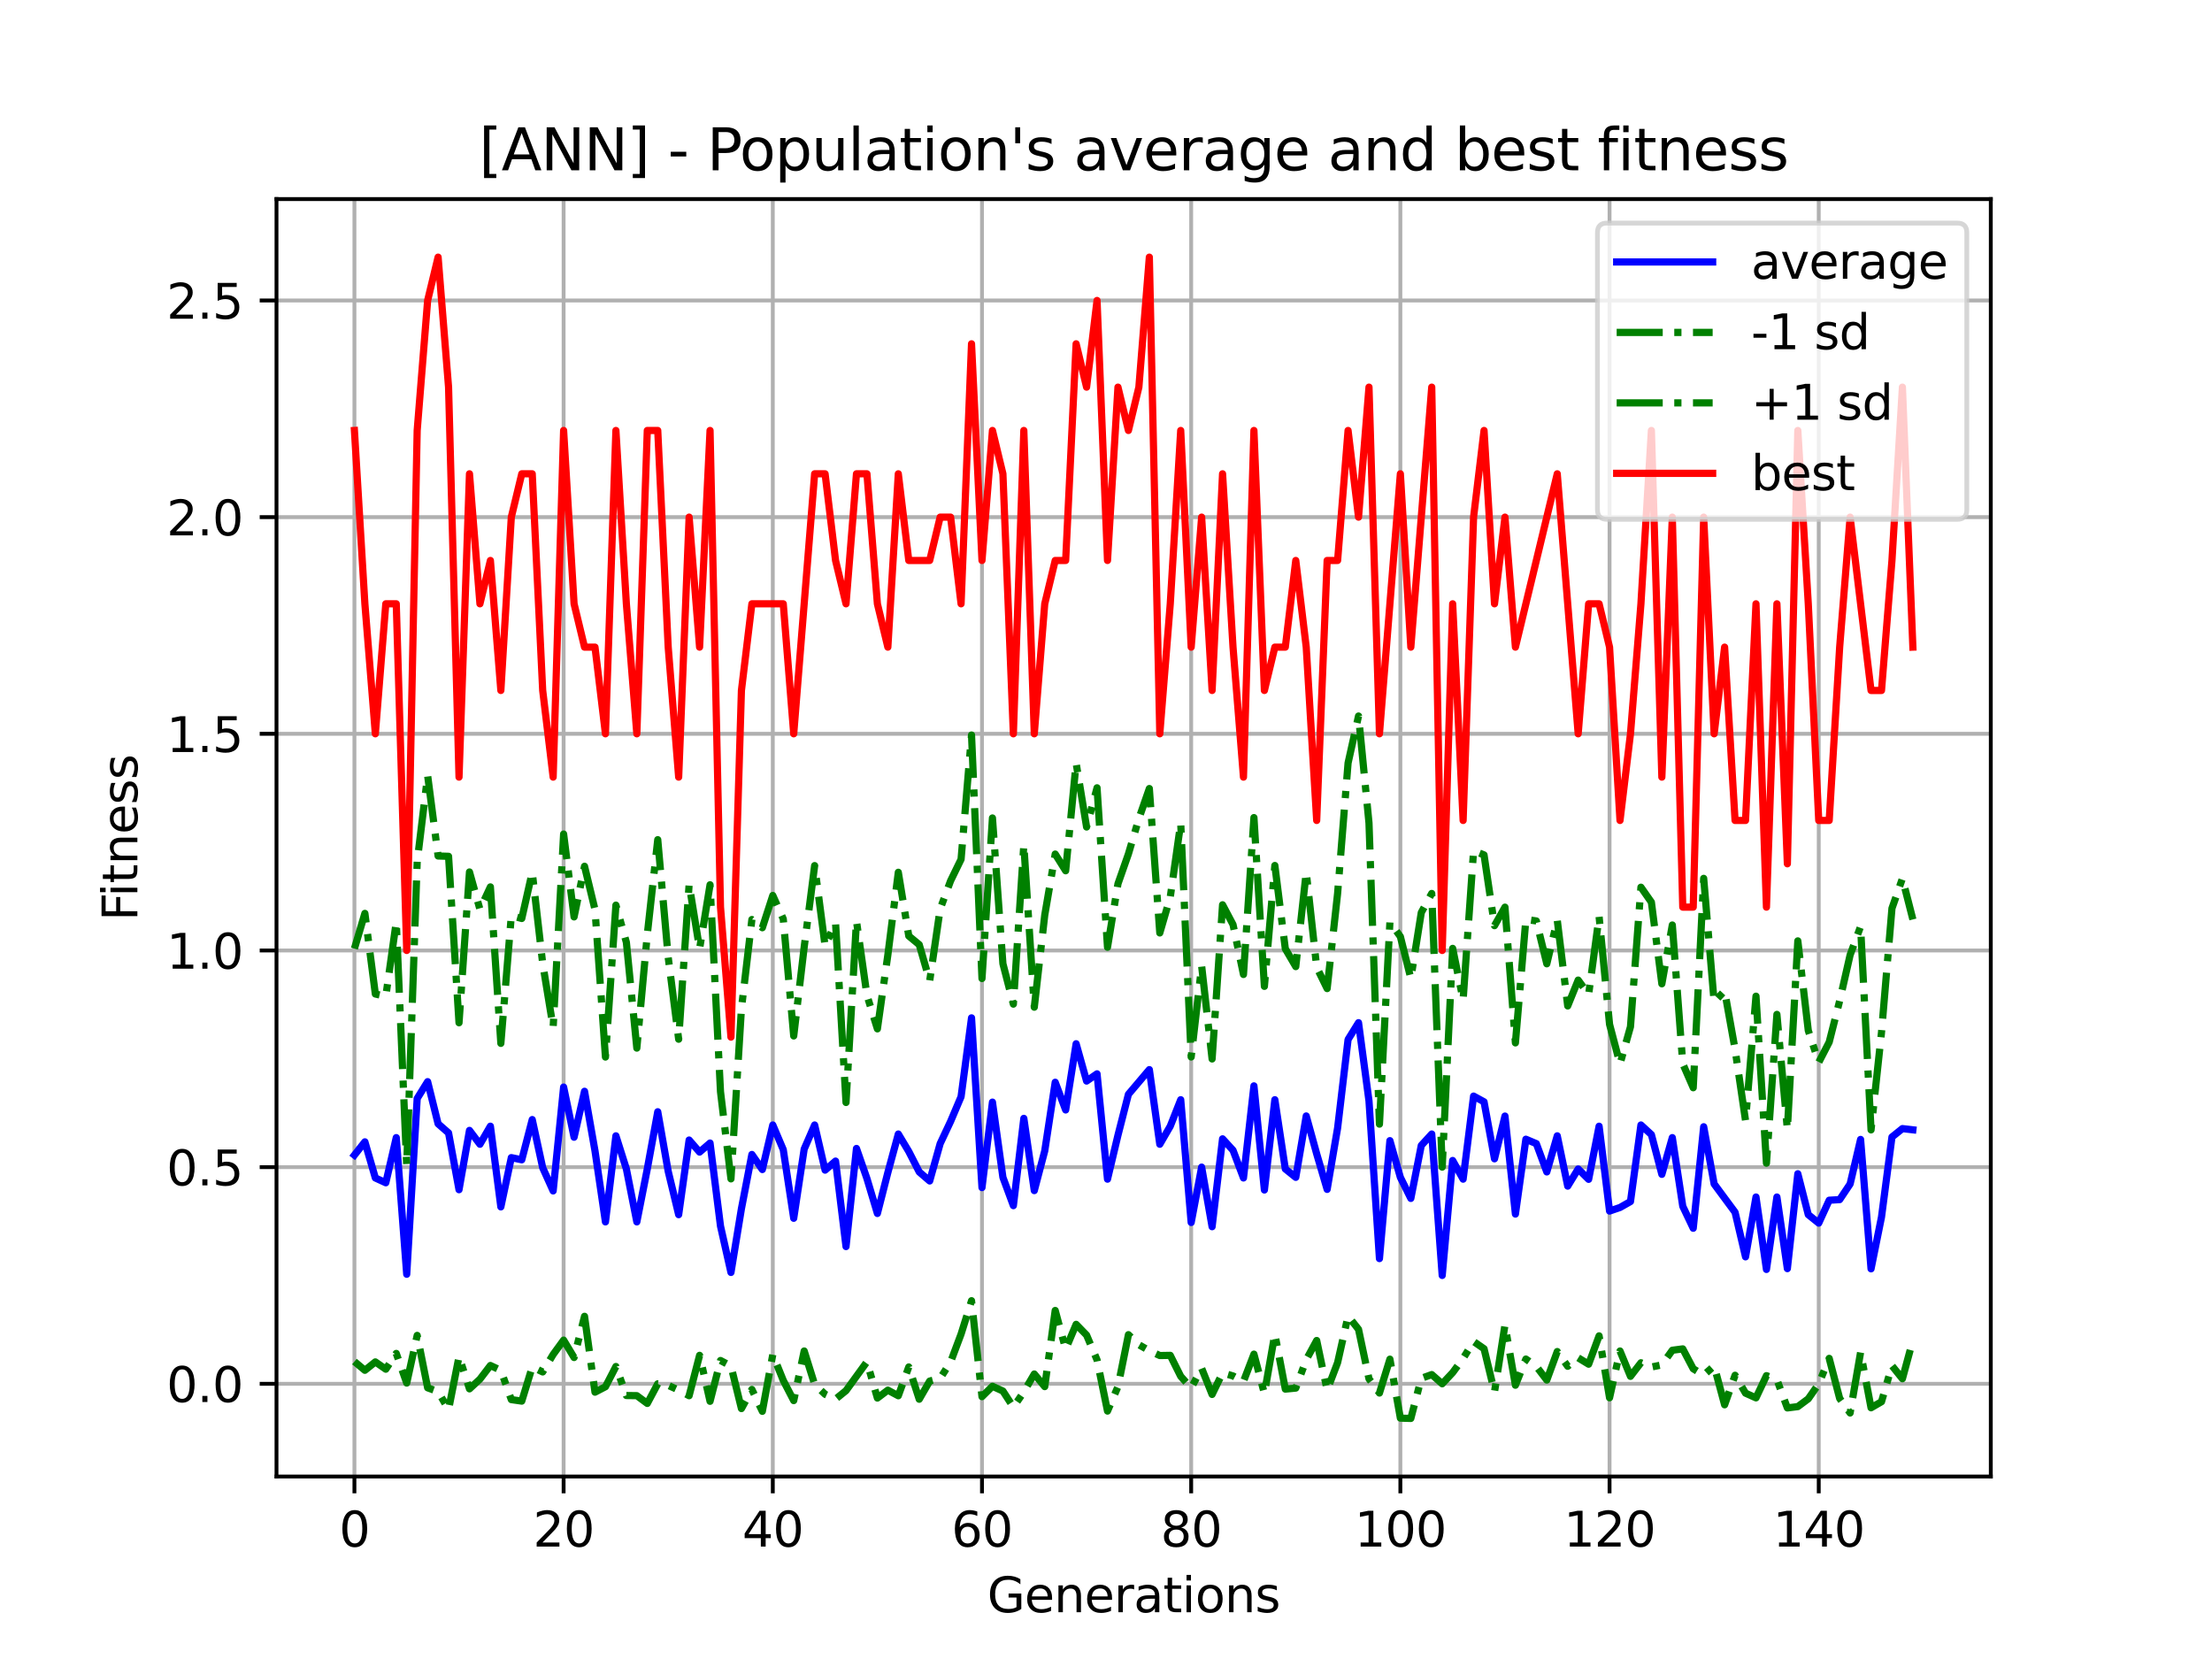 <?xml version="1.0" encoding="utf-8" standalone="no"?>
<!DOCTYPE svg PUBLIC "-//W3C//DTD SVG 1.1//EN"
  "http://www.w3.org/Graphics/SVG/1.1/DTD/svg11.dtd">
<svg height="345.6pt" version="1.1" viewBox="0 0 460.8 345.6" width="460.8pt" xmlns="http://www.w3.org/2000/svg" xmlns:xlink="http://www.w3.org/1999/xlink">
 <defs>
  <style type="text/css">*{stroke-linecap:butt;stroke-linejoin:round;}</style>
 </defs>
 <g id="figure_1">
  <g id="patch_1">
   <path d="M 0 345.6 
L 460.8 345.6 
L 460.8 0 
L 0 0 
z
" style="fill:#ffffff;"/>
  </g>
  <g id="axes_1">
   <g id="patch_2">
    <path d="M 57.6 307.584 
L 414.72 307.584 
L 414.72 41.472 
L 57.6 41.472 
z
" style="fill:#ffffff;"/>
   </g>
   <g id="matplotlib.axis_1">
    <g id="xtick_1">
     <g id="line2d_1">
      <path clip-path="url(#p2a14d50d9e)" d="M 73.833 307.584 
L 73.833 41.472 
" style="fill:none;stroke:#b0b0b0;stroke-linecap:square;stroke-width:0.8;"/>
     </g>
     <g id="line2d_2">
      <defs>
       <path d="M 0 0 
L 0 3.5 
" id="m278413bd4e" style="stroke:#000000;stroke-width:0.8;"/>
      </defs>
      <g>
       <use style="stroke:#000000;stroke-width:0.8;" x="73.833" xlink:href="#m278413bd4e" y="307.584"/>
      </g>
     </g>
     <g id="text_1">
      <!-- 0 -->
      <g transform="translate(70.651 322.182)scale(0.1 -0.1)">
       <defs>
        <path d="M 2034 4250 
Q 1547 4250 1301 3770 
Q 1056 3291 1056 2328 
Q 1056 1369 1301 889 
Q 1547 409 2034 409 
Q 2525 409 2770 889 
Q 3016 1369 3016 2328 
Q 3016 3291 2770 3770 
Q 2525 4250 2034 4250 
z
M 2034 4750 
Q 2819 4750 3233 4129 
Q 3647 3509 3647 2328 
Q 3647 1150 3233 529 
Q 2819 -91 2034 -91 
Q 1250 -91 836 529 
Q 422 1150 422 2328 
Q 422 3509 836 4129 
Q 1250 4750 2034 4750 
z
" id="DejaVuSans-30" transform="scale(0.016)"/>
       </defs>
       <use xlink:href="#DejaVuSans-30"/>
      </g>
     </g>
    </g>
    <g id="xtick_2">
     <g id="line2d_3">
      <path clip-path="url(#p2a14d50d9e)" d="M 117.411 307.584 
L 117.411 41.472 
" style="fill:none;stroke:#b0b0b0;stroke-linecap:square;stroke-width:0.8;"/>
     </g>
     <g id="line2d_4">
      <g>
       <use style="stroke:#000000;stroke-width:0.8;" x="117.411" xlink:href="#m278413bd4e" y="307.584"/>
      </g>
     </g>
     <g id="text_2">
      <!-- 20 -->
      <g transform="translate(111.048 322.182)scale(0.1 -0.1)">
       <defs>
        <path d="M 1228 531 
L 3431 531 
L 3431 0 
L 469 0 
L 469 531 
Q 828 903 1448 1529 
Q 2069 2156 2228 2338 
Q 2531 2678 2651 2914 
Q 2772 3150 2772 3378 
Q 2772 3750 2511 3984 
Q 2250 4219 1831 4219 
Q 1534 4219 1204 4116 
Q 875 4013 500 3803 
L 500 4441 
Q 881 4594 1212 4672 
Q 1544 4750 1819 4750 
Q 2544 4750 2975 4387 
Q 3406 4025 3406 3419 
Q 3406 3131 3298 2873 
Q 3191 2616 2906 2266 
Q 2828 2175 2409 1742 
Q 1991 1309 1228 531 
z
" id="DejaVuSans-32" transform="scale(0.016)"/>
       </defs>
       <use xlink:href="#DejaVuSans-32"/>
       <use x="63.623" xlink:href="#DejaVuSans-30"/>
      </g>
     </g>
    </g>
    <g id="xtick_3">
     <g id="line2d_5">
      <path clip-path="url(#p2a14d50d9e)" d="M 160.988 307.584 
L 160.988 41.472 
" style="fill:none;stroke:#b0b0b0;stroke-linecap:square;stroke-width:0.8;"/>
     </g>
     <g id="line2d_6">
      <g>
       <use style="stroke:#000000;stroke-width:0.8;" x="160.988" xlink:href="#m278413bd4e" y="307.584"/>
      </g>
     </g>
     <g id="text_3">
      <!-- 40 -->
      <g transform="translate(154.626 322.182)scale(0.1 -0.1)">
       <defs>
        <path d="M 2419 4116 
L 825 1625 
L 2419 1625 
L 2419 4116 
z
M 2253 4666 
L 3047 4666 
L 3047 1625 
L 3713 1625 
L 3713 1100 
L 3047 1100 
L 3047 0 
L 2419 0 
L 2419 1100 
L 313 1100 
L 313 1709 
L 2253 4666 
z
" id="DejaVuSans-34" transform="scale(0.016)"/>
       </defs>
       <use xlink:href="#DejaVuSans-34"/>
       <use x="63.623" xlink:href="#DejaVuSans-30"/>
      </g>
     </g>
    </g>
    <g id="xtick_4">
     <g id="line2d_7">
      <path clip-path="url(#p2a14d50d9e)" d="M 204.566 307.584 
L 204.566 41.472 
" style="fill:none;stroke:#b0b0b0;stroke-linecap:square;stroke-width:0.8;"/>
     </g>
     <g id="line2d_8">
      <g>
       <use style="stroke:#000000;stroke-width:0.8;" x="204.566" xlink:href="#m278413bd4e" y="307.584"/>
      </g>
     </g>
     <g id="text_4">
      <!-- 60 -->
      <g transform="translate(198.204 322.182)scale(0.1 -0.1)">
       <defs>
        <path d="M 2113 2584 
Q 1688 2584 1439 2293 
Q 1191 2003 1191 1497 
Q 1191 994 1439 701 
Q 1688 409 2113 409 
Q 2538 409 2786 701 
Q 3034 994 3034 1497 
Q 3034 2003 2786 2293 
Q 2538 2584 2113 2584 
z
M 3366 4563 
L 3366 3988 
Q 3128 4100 2886 4159 
Q 2644 4219 2406 4219 
Q 1781 4219 1451 3797 
Q 1122 3375 1075 2522 
Q 1259 2794 1537 2939 
Q 1816 3084 2150 3084 
Q 2853 3084 3261 2657 
Q 3669 2231 3669 1497 
Q 3669 778 3244 343 
Q 2819 -91 2113 -91 
Q 1303 -91 875 529 
Q 447 1150 447 2328 
Q 447 3434 972 4092 
Q 1497 4750 2381 4750 
Q 2619 4750 2861 4703 
Q 3103 4656 3366 4563 
z
" id="DejaVuSans-36" transform="scale(0.016)"/>
       </defs>
       <use xlink:href="#DejaVuSans-36"/>
       <use x="63.623" xlink:href="#DejaVuSans-30"/>
      </g>
     </g>
    </g>
    <g id="xtick_5">
     <g id="line2d_9">
      <path clip-path="url(#p2a14d50d9e)" d="M 248.144 307.584 
L 248.144 41.472 
" style="fill:none;stroke:#b0b0b0;stroke-linecap:square;stroke-width:0.8;"/>
     </g>
     <g id="line2d_10">
      <g>
       <use style="stroke:#000000;stroke-width:0.8;" x="248.144" xlink:href="#m278413bd4e" y="307.584"/>
      </g>
     </g>
     <g id="text_5">
      <!-- 80 -->
      <g transform="translate(241.781 322.182)scale(0.1 -0.1)">
       <defs>
        <path d="M 2034 2216 
Q 1584 2216 1326 1975 
Q 1069 1734 1069 1313 
Q 1069 891 1326 650 
Q 1584 409 2034 409 
Q 2484 409 2743 651 
Q 3003 894 3003 1313 
Q 3003 1734 2745 1975 
Q 2488 2216 2034 2216 
z
M 1403 2484 
Q 997 2584 770 2862 
Q 544 3141 544 3541 
Q 544 4100 942 4425 
Q 1341 4750 2034 4750 
Q 2731 4750 3128 4425 
Q 3525 4100 3525 3541 
Q 3525 3141 3298 2862 
Q 3072 2584 2669 2484 
Q 3125 2378 3379 2068 
Q 3634 1759 3634 1313 
Q 3634 634 3220 271 
Q 2806 -91 2034 -91 
Q 1263 -91 848 271 
Q 434 634 434 1313 
Q 434 1759 690 2068 
Q 947 2378 1403 2484 
z
M 1172 3481 
Q 1172 3119 1398 2916 
Q 1625 2713 2034 2713 
Q 2441 2713 2670 2916 
Q 2900 3119 2900 3481 
Q 2900 3844 2670 4047 
Q 2441 4250 2034 4250 
Q 1625 4250 1398 4047 
Q 1172 3844 1172 3481 
z
" id="DejaVuSans-38" transform="scale(0.016)"/>
       </defs>
       <use xlink:href="#DejaVuSans-38"/>
       <use x="63.623" xlink:href="#DejaVuSans-30"/>
      </g>
     </g>
    </g>
    <g id="xtick_6">
     <g id="line2d_11">
      <path clip-path="url(#p2a14d50d9e)" d="M 291.722 307.584 
L 291.722 41.472 
" style="fill:none;stroke:#b0b0b0;stroke-linecap:square;stroke-width:0.8;"/>
     </g>
     <g id="line2d_12">
      <g>
       <use style="stroke:#000000;stroke-width:0.8;" x="291.722" xlink:href="#m278413bd4e" y="307.584"/>
      </g>
     </g>
     <g id="text_6">
      <!-- 100 -->
      <g transform="translate(282.178 322.182)scale(0.1 -0.1)">
       <defs>
        <path d="M 794 531 
L 1825 531 
L 1825 4091 
L 703 3866 
L 703 4441 
L 1819 4666 
L 2450 4666 
L 2450 531 
L 3481 531 
L 3481 0 
L 794 0 
L 794 531 
z
" id="DejaVuSans-31" transform="scale(0.016)"/>
       </defs>
       <use xlink:href="#DejaVuSans-31"/>
       <use x="63.623" xlink:href="#DejaVuSans-30"/>
       <use x="127.246" xlink:href="#DejaVuSans-30"/>
      </g>
     </g>
    </g>
    <g id="xtick_7">
     <g id="line2d_13">
      <path clip-path="url(#p2a14d50d9e)" d="M 335.299 307.584 
L 335.299 41.472 
" style="fill:none;stroke:#b0b0b0;stroke-linecap:square;stroke-width:0.8;"/>
     </g>
     <g id="line2d_14">
      <g>
       <use style="stroke:#000000;stroke-width:0.8;" x="335.299" xlink:href="#m278413bd4e" y="307.584"/>
      </g>
     </g>
     <g id="text_7">
      <!-- 120 -->
      <g transform="translate(325.756 322.182)scale(0.1 -0.1)">
       <use xlink:href="#DejaVuSans-31"/>
       <use x="63.623" xlink:href="#DejaVuSans-32"/>
       <use x="127.246" xlink:href="#DejaVuSans-30"/>
      </g>
     </g>
    </g>
    <g id="xtick_8">
     <g id="line2d_15">
      <path clip-path="url(#p2a14d50d9e)" d="M 378.877 307.584 
L 378.877 41.472 
" style="fill:none;stroke:#b0b0b0;stroke-linecap:square;stroke-width:0.8;"/>
     </g>
     <g id="line2d_16">
      <g>
       <use style="stroke:#000000;stroke-width:0.8;" x="378.877" xlink:href="#m278413bd4e" y="307.584"/>
      </g>
     </g>
     <g id="text_8">
      <!-- 140 -->
      <g transform="translate(369.334 322.182)scale(0.1 -0.1)">
       <use xlink:href="#DejaVuSans-31"/>
       <use x="63.623" xlink:href="#DejaVuSans-34"/>
       <use x="127.246" xlink:href="#DejaVuSans-30"/>
      </g>
     </g>
    </g>
    <g id="text_9">
     <!-- Generations -->
     <g transform="translate(205.662 335.861)scale(0.1 -0.1)">
      <defs>
       <path d="M 3809 666 
L 3809 1919 
L 2778 1919 
L 2778 2438 
L 4434 2438 
L 4434 434 
Q 4069 175 3628 42 
Q 3188 -91 2688 -91 
Q 1594 -91 976 548 
Q 359 1188 359 2328 
Q 359 3472 976 4111 
Q 1594 4750 2688 4750 
Q 3144 4750 3555 4637 
Q 3966 4525 4313 4306 
L 4313 3634 
Q 3963 3931 3569 4081 
Q 3175 4231 2741 4231 
Q 1884 4231 1454 3753 
Q 1025 3275 1025 2328 
Q 1025 1384 1454 906 
Q 1884 428 2741 428 
Q 3075 428 3337 486 
Q 3600 544 3809 666 
z
" id="DejaVuSans-47" transform="scale(0.016)"/>
       <path d="M 3597 1894 
L 3597 1613 
L 953 1613 
Q 991 1019 1311 708 
Q 1631 397 2203 397 
Q 2534 397 2845 478 
Q 3156 559 3463 722 
L 3463 178 
Q 3153 47 2828 -22 
Q 2503 -91 2169 -91 
Q 1331 -91 842 396 
Q 353 884 353 1716 
Q 353 2575 817 3079 
Q 1281 3584 2069 3584 
Q 2775 3584 3186 3129 
Q 3597 2675 3597 1894 
z
M 3022 2063 
Q 3016 2534 2758 2815 
Q 2500 3097 2075 3097 
Q 1594 3097 1305 2825 
Q 1016 2553 972 2059 
L 3022 2063 
z
" id="DejaVuSans-65" transform="scale(0.016)"/>
       <path d="M 3513 2113 
L 3513 0 
L 2938 0 
L 2938 2094 
Q 2938 2591 2744 2837 
Q 2550 3084 2163 3084 
Q 1697 3084 1428 2787 
Q 1159 2491 1159 1978 
L 1159 0 
L 581 0 
L 581 3500 
L 1159 3500 
L 1159 2956 
Q 1366 3272 1645 3428 
Q 1925 3584 2291 3584 
Q 2894 3584 3203 3211 
Q 3513 2838 3513 2113 
z
" id="DejaVuSans-6e" transform="scale(0.016)"/>
       <path d="M 2631 2963 
Q 2534 3019 2420 3045 
Q 2306 3072 2169 3072 
Q 1681 3072 1420 2755 
Q 1159 2438 1159 1844 
L 1159 0 
L 581 0 
L 581 3500 
L 1159 3500 
L 1159 2956 
Q 1341 3275 1631 3429 
Q 1922 3584 2338 3584 
Q 2397 3584 2469 3576 
Q 2541 3569 2628 3553 
L 2631 2963 
z
" id="DejaVuSans-72" transform="scale(0.016)"/>
       <path d="M 2194 1759 
Q 1497 1759 1228 1600 
Q 959 1441 959 1056 
Q 959 750 1161 570 
Q 1363 391 1709 391 
Q 2188 391 2477 730 
Q 2766 1069 2766 1631 
L 2766 1759 
L 2194 1759 
z
M 3341 1997 
L 3341 0 
L 2766 0 
L 2766 531 
Q 2569 213 2275 61 
Q 1981 -91 1556 -91 
Q 1019 -91 701 211 
Q 384 513 384 1019 
Q 384 1609 779 1909 
Q 1175 2209 1959 2209 
L 2766 2209 
L 2766 2266 
Q 2766 2663 2505 2880 
Q 2244 3097 1772 3097 
Q 1472 3097 1187 3025 
Q 903 2953 641 2809 
L 641 3341 
Q 956 3463 1253 3523 
Q 1550 3584 1831 3584 
Q 2591 3584 2966 3190 
Q 3341 2797 3341 1997 
z
" id="DejaVuSans-61" transform="scale(0.016)"/>
       <path d="M 1172 4494 
L 1172 3500 
L 2356 3500 
L 2356 3053 
L 1172 3053 
L 1172 1153 
Q 1172 725 1289 603 
Q 1406 481 1766 481 
L 2356 481 
L 2356 0 
L 1766 0 
Q 1100 0 847 248 
Q 594 497 594 1153 
L 594 3053 
L 172 3053 
L 172 3500 
L 594 3500 
L 594 4494 
L 1172 4494 
z
" id="DejaVuSans-74" transform="scale(0.016)"/>
       <path d="M 603 3500 
L 1178 3500 
L 1178 0 
L 603 0 
L 603 3500 
z
M 603 4863 
L 1178 4863 
L 1178 4134 
L 603 4134 
L 603 4863 
z
" id="DejaVuSans-69" transform="scale(0.016)"/>
       <path d="M 1959 3097 
Q 1497 3097 1228 2736 
Q 959 2375 959 1747 
Q 959 1119 1226 758 
Q 1494 397 1959 397 
Q 2419 397 2687 759 
Q 2956 1122 2956 1747 
Q 2956 2369 2687 2733 
Q 2419 3097 1959 3097 
z
M 1959 3584 
Q 2709 3584 3137 3096 
Q 3566 2609 3566 1747 
Q 3566 888 3137 398 
Q 2709 -91 1959 -91 
Q 1206 -91 779 398 
Q 353 888 353 1747 
Q 353 2609 779 3096 
Q 1206 3584 1959 3584 
z
" id="DejaVuSans-6f" transform="scale(0.016)"/>
       <path d="M 2834 3397 
L 2834 2853 
Q 2591 2978 2328 3040 
Q 2066 3103 1784 3103 
Q 1356 3103 1142 2972 
Q 928 2841 928 2578 
Q 928 2378 1081 2264 
Q 1234 2150 1697 2047 
L 1894 2003 
Q 2506 1872 2764 1633 
Q 3022 1394 3022 966 
Q 3022 478 2636 193 
Q 2250 -91 1575 -91 
Q 1294 -91 989 -36 
Q 684 19 347 128 
L 347 722 
Q 666 556 975 473 
Q 1284 391 1588 391 
Q 1994 391 2212 530 
Q 2431 669 2431 922 
Q 2431 1156 2273 1281 
Q 2116 1406 1581 1522 
L 1381 1569 
Q 847 1681 609 1914 
Q 372 2147 372 2553 
Q 372 3047 722 3315 
Q 1072 3584 1716 3584 
Q 2034 3584 2315 3537 
Q 2597 3491 2834 3397 
z
" id="DejaVuSans-73" transform="scale(0.016)"/>
      </defs>
      <use xlink:href="#DejaVuSans-47"/>
      <use x="77.49" xlink:href="#DejaVuSans-65"/>
      <use x="139.014" xlink:href="#DejaVuSans-6e"/>
      <use x="202.393" xlink:href="#DejaVuSans-65"/>
      <use x="263.916" xlink:href="#DejaVuSans-72"/>
      <use x="305.029" xlink:href="#DejaVuSans-61"/>
      <use x="366.309" xlink:href="#DejaVuSans-74"/>
      <use x="405.518" xlink:href="#DejaVuSans-69"/>
      <use x="433.301" xlink:href="#DejaVuSans-6f"/>
      <use x="494.482" xlink:href="#DejaVuSans-6e"/>
      <use x="557.861" xlink:href="#DejaVuSans-73"/>
     </g>
    </g>
   </g>
   <g id="matplotlib.axis_2">
    <g id="ytick_1">
     <g id="line2d_17">
      <path clip-path="url(#p2a14d50d9e)" d="M 57.6 288.266 
L 414.72 288.266 
" style="fill:none;stroke:#b0b0b0;stroke-linecap:square;stroke-width:0.8;"/>
     </g>
     <g id="line2d_18">
      <defs>
       <path d="M 0 0 
L -3.5 0 
" id="m365b1f8983" style="stroke:#000000;stroke-width:0.8;"/>
      </defs>
      <g>
       <use style="stroke:#000000;stroke-width:0.8;" x="57.6" xlink:href="#m365b1f8983" y="288.266"/>
      </g>
     </g>
     <g id="text_10">
      <!-- 0.0 -->
      <g transform="translate(34.697 292.066)scale(0.1 -0.1)">
       <defs>
        <path d="M 684 794 
L 1344 794 
L 1344 0 
L 684 0 
L 684 794 
z
" id="DejaVuSans-2e" transform="scale(0.016)"/>
       </defs>
       <use xlink:href="#DejaVuSans-30"/>
       <use x="63.623" xlink:href="#DejaVuSans-2e"/>
       <use x="95.41" xlink:href="#DejaVuSans-30"/>
      </g>
     </g>
    </g>
    <g id="ytick_2">
     <g id="line2d_19">
      <path clip-path="url(#p2a14d50d9e)" d="M 57.6 243.132 
L 414.72 243.132 
" style="fill:none;stroke:#b0b0b0;stroke-linecap:square;stroke-width:0.8;"/>
     </g>
     <g id="line2d_20">
      <g>
       <use style="stroke:#000000;stroke-width:0.8;" x="57.6" xlink:href="#m365b1f8983" y="243.132"/>
      </g>
     </g>
     <g id="text_11">
      <!-- 0.5 -->
      <g transform="translate(34.697 246.931)scale(0.1 -0.1)">
       <defs>
        <path d="M 691 4666 
L 3169 4666 
L 3169 4134 
L 1269 4134 
L 1269 2991 
Q 1406 3038 1543 3061 
Q 1681 3084 1819 3084 
Q 2600 3084 3056 2656 
Q 3513 2228 3513 1497 
Q 3513 744 3044 326 
Q 2575 -91 1722 -91 
Q 1428 -91 1123 -41 
Q 819 9 494 109 
L 494 744 
Q 775 591 1075 516 
Q 1375 441 1709 441 
Q 2250 441 2565 725 
Q 2881 1009 2881 1497 
Q 2881 1984 2565 2268 
Q 2250 2553 1709 2553 
Q 1456 2553 1204 2497 
Q 953 2441 691 2322 
L 691 4666 
z
" id="DejaVuSans-35" transform="scale(0.016)"/>
       </defs>
       <use xlink:href="#DejaVuSans-30"/>
       <use x="63.623" xlink:href="#DejaVuSans-2e"/>
       <use x="95.41" xlink:href="#DejaVuSans-35"/>
      </g>
     </g>
    </g>
    <g id="ytick_3">
     <g id="line2d_21">
      <path clip-path="url(#p2a14d50d9e)" d="M 57.6 197.998 
L 414.72 197.998 
" style="fill:none;stroke:#b0b0b0;stroke-linecap:square;stroke-width:0.8;"/>
     </g>
     <g id="line2d_22">
      <g>
       <use style="stroke:#000000;stroke-width:0.8;" x="57.6" xlink:href="#m365b1f8983" y="197.998"/>
      </g>
     </g>
     <g id="text_12">
      <!-- 1.0 -->
      <g transform="translate(34.697 201.797)scale(0.1 -0.1)">
       <use xlink:href="#DejaVuSans-31"/>
       <use x="63.623" xlink:href="#DejaVuSans-2e"/>
       <use x="95.41" xlink:href="#DejaVuSans-30"/>
      </g>
     </g>
    </g>
    <g id="ytick_4">
     <g id="line2d_23">
      <path clip-path="url(#p2a14d50d9e)" d="M 57.6 152.863 
L 414.72 152.863 
" style="fill:none;stroke:#b0b0b0;stroke-linecap:square;stroke-width:0.8;"/>
     </g>
     <g id="line2d_24">
      <g>
       <use style="stroke:#000000;stroke-width:0.8;" x="57.6" xlink:href="#m365b1f8983" y="152.863"/>
      </g>
     </g>
     <g id="text_13">
      <!-- 1.5 -->
      <g transform="translate(34.697 156.663)scale(0.1 -0.1)">
       <use xlink:href="#DejaVuSans-31"/>
       <use x="63.623" xlink:href="#DejaVuSans-2e"/>
       <use x="95.41" xlink:href="#DejaVuSans-35"/>
      </g>
     </g>
    </g>
    <g id="ytick_5">
     <g id="line2d_25">
      <path clip-path="url(#p2a14d50d9e)" d="M 57.6 107.729 
L 414.72 107.729 
" style="fill:none;stroke:#b0b0b0;stroke-linecap:square;stroke-width:0.8;"/>
     </g>
     <g id="line2d_26">
      <g>
       <use style="stroke:#000000;stroke-width:0.8;" x="57.6" xlink:href="#m365b1f8983" y="107.729"/>
      </g>
     </g>
     <g id="text_14">
      <!-- 2.0 -->
      <g transform="translate(34.697 111.528)scale(0.1 -0.1)">
       <use xlink:href="#DejaVuSans-32"/>
       <use x="63.623" xlink:href="#DejaVuSans-2e"/>
       <use x="95.41" xlink:href="#DejaVuSans-30"/>
      </g>
     </g>
    </g>
    <g id="ytick_6">
     <g id="line2d_27">
      <path clip-path="url(#p2a14d50d9e)" d="M 57.6 62.595 
L 414.72 62.595 
" style="fill:none;stroke:#b0b0b0;stroke-linecap:square;stroke-width:0.8;"/>
     </g>
     <g id="line2d_28">
      <g>
       <use style="stroke:#000000;stroke-width:0.8;" x="57.6" xlink:href="#m365b1f8983" y="62.595"/>
      </g>
     </g>
     <g id="text_15">
      <!-- 2.5 -->
      <g transform="translate(34.697 66.394)scale(0.1 -0.1)">
       <use xlink:href="#DejaVuSans-32"/>
       <use x="63.623" xlink:href="#DejaVuSans-2e"/>
       <use x="95.41" xlink:href="#DejaVuSans-35"/>
      </g>
     </g>
    </g>
    <g id="text_16">
     <!-- Fitness -->
     <g transform="translate(28.617 191.845)rotate(-90)scale(0.1 -0.1)">
      <defs>
       <path d="M 628 4666 
L 3309 4666 
L 3309 4134 
L 1259 4134 
L 1259 2759 
L 3109 2759 
L 3109 2228 
L 1259 2228 
L 1259 0 
L 628 0 
L 628 4666 
z
" id="DejaVuSans-46" transform="scale(0.016)"/>
      </defs>
      <use xlink:href="#DejaVuSans-46"/>
      <use x="50.27" xlink:href="#DejaVuSans-69"/>
      <use x="78.053" xlink:href="#DejaVuSans-74"/>
      <use x="117.262" xlink:href="#DejaVuSans-6e"/>
      <use x="180.641" xlink:href="#DejaVuSans-65"/>
      <use x="242.164" xlink:href="#DejaVuSans-73"/>
      <use x="294.264" xlink:href="#DejaVuSans-73"/>
     </g>
    </g>
   </g>
   <g id="line2d_29">
    <path clip-path="url(#p2a14d50d9e)" d="M 73.833 240.625 
L 76.012 237.866 
L 78.191 245.389 
L 80.369 246.392 
L 82.548 236.989 
L 84.727 265.449 
L 86.906 228.84 
L 89.085 225.329 
L 91.264 234.105 
L 93.443 236.012 
L 95.622 247.836 
L 97.801 235.484 
L 99.979 238.368 
L 102.158 234.607 
L 104.337 251.417 
L 106.516 241.154 
L 108.695 241.606 
L 110.874 233.228 
L 113.053 243.259 
L 115.232 248.091 
L 117.411 226.457 
L 119.589 236.902 
L 121.768 227.335 
L 123.947 239.747 
L 126.126 254.541 
L 128.305 236.613 
L 130.484 243.508 
L 132.663 254.541 
L 134.842 243.508 
L 137.021 231.598 
L 139.199 244.01 
L 141.378 253.037 
L 143.557 237.49 
L 145.736 239.998 
L 147.915 238.117 
L 150.094 255.419 
L 152.273 265.072 
L 154.452 251.783 
L 156.631 240.499 
L 158.809 243.634 
L 160.988 234.356 
L 163.167 239.496 
L 165.346 253.789 
L 167.525 239.371 
L 169.704 234.356 
L 171.883 243.759 
L 174.062 241.878 
L 176.241 259.681 
L 178.419 239.246 
L 180.598 245.514 
L 182.777 252.786 
L 184.956 244.26 
L 187.135 236.237 
L 189.314 239.872 
L 191.493 244.135 
L 193.672 246.016 
L 195.851 238.243 
L 198.029 233.604 
L 200.208 228.463 
L 202.387 212.04 
L 204.566 247.395 
L 206.745 229.592 
L 208.924 245.263 
L 211.103 251.156 
L 213.282 232.977 
L 215.461 248.022 
L 217.639 239.747 
L 219.818 225.454 
L 221.997 231.222 
L 224.176 217.431 
L 226.355 225.204 
L 228.534 223.699 
L 230.713 245.64 
L 232.892 236.487 
L 235.071 227.962 
L 239.428 222.822 
L 241.607 238.368 
L 243.786 234.607 
L 245.965 229.09 
L 248.144 254.666 
L 250.323 243.132 
L 252.502 255.544 
L 254.681 237.24 
L 256.859 239.622 
L 259.038 245.389 
L 261.217 226.207 
L 263.396 247.896 
L 265.575 229.09 
L 267.754 243.508 
L 269.933 245.263 
L 272.112 232.475 
L 274.291 240.374 
L 276.469 247.771 
L 278.648 234.983 
L 280.827 216.553 
L 283.006 213.043 
L 285.185 229.341 
L 287.364 262.189 
L 289.543 237.616 
L 291.722 245.263 
L 293.901 249.651 
L 296.079 238.619 
L 298.258 236.237 
L 300.437 265.699 
L 302.616 241.753 
L 304.795 245.64 
L 306.974 228.338 
L 309.153 229.53 
L 311.332 241.401 
L 313.511 232.498 
L 315.689 252.911 
L 317.868 237.32 
L 320.047 238.243 
L 322.226 244.135 
L 324.405 236.613 
L 326.584 247.089 
L 328.763 243.514 
L 330.942 245.675 
L 333.121 234.614 
L 335.299 252.284 
L 337.478 251.541 
L 339.657 250.304 
L 341.836 234.356 
L 344.015 236.362 
L 346.194 244.637 
L 348.373 236.989 
L 350.552 251.293 
L 352.731 255.869 
L 354.909 234.724 
L 357.088 246.643 
L 361.446 252.535 
L 363.625 261.822 
L 365.804 249.362 
L 367.983 264.446 
L 370.162 249.362 
L 372.341 264.277 
L 374.519 244.511 
L 376.698 253.037 
L 378.877 254.792 
L 381.056 250.028 
L 383.235 249.902 
L 385.414 246.643 
L 387.593 237.365 
L 389.772 264.32 
L 391.951 253.538 
L 394.129 236.863 
L 396.308 235.108 
L 398.487 235.359 
L 398.487 235.359 
" style="fill:none;stroke:#0000ff;stroke-linecap:square;stroke-width:1.5;"/>
   </g>
   <g id="line2d_30">
    <path clip-path="url(#p2a14d50d9e)" d="M 73.833 283.633 
L 76.012 285.46 
L 78.191 283.709 
L 80.369 285.227 
L 82.548 281.943 
L 84.727 288.114 
L 86.906 278.184 
L 89.085 289.105 
L 91.264 289.893 
L 93.443 293.642 
L 95.622 282.611 
L 97.801 289.324 
L 99.979 287.303 
L 102.158 284.457 
L 104.337 285.481 
L 106.516 291.563 
L 108.695 291.877 
L 110.874 284.758 
L 113.053 285.802 
L 115.232 282.163 
L 117.411 279.171 
L 119.589 282.795 
L 121.768 274.21 
L 123.947 290.016 
L 126.126 288.881 
L 128.305 284.667 
L 130.484 290.712 
L 132.663 290.742 
L 134.842 292.362 
L 137.021 288.275 
L 139.199 288.593 
L 141.378 289.585 
L 143.557 290.755 
L 145.736 282.342 
L 147.915 291.92 
L 150.094 283.416 
L 152.273 284.563 
L 154.452 293.434 
L 156.631 289.445 
L 158.809 294.003 
L 160.988 282.168 
L 163.167 287.561 
L 165.346 291.77 
L 167.525 281.436 
L 169.704 288.391 
L 171.883 290.454 
L 174.062 291.465 
L 176.241 289.696 
L 180.598 283.693 
L 182.777 291.241 
L 184.956 289.593 
L 187.135 290.762 
L 189.314 284.763 
L 191.493 291.486 
L 193.672 287.704 
L 195.851 287.131 
L 198.029 283.725 
L 200.208 277.916 
L 202.387 270.962 
L 204.566 290.946 
L 206.745 288.785 
L 208.924 289.779 
L 211.103 293.135 
L 213.282 289.967 
L 215.461 286.229 
L 217.639 288.855 
L 219.818 272.993 
L 221.997 281.047 
L 224.176 275.886 
L 226.355 278.128 
L 228.534 283.286 
L 230.713 293.952 
L 232.892 288.864 
L 235.071 278.037 
L 237.249 280.134 
L 239.428 281.376 
L 241.607 282.384 
L 243.786 282.346 
L 245.965 286.712 
L 248.144 289.146 
L 250.323 285.042 
L 252.502 290.487 
L 254.681 285.994 
L 256.859 286.636 
L 259.038 287.775 
L 261.217 282.094 
L 263.396 290.315 
L 265.575 277.885 
L 267.754 289.375 
L 269.933 289.165 
L 272.112 283.257 
L 274.291 279.248 
L 276.469 289.599 
L 278.648 283.853 
L 280.827 274.155 
L 283.006 276.925 
L 285.185 287.238 
L 287.364 290.196 
L 289.543 283.138 
L 291.722 295.421 
L 293.901 295.488 
L 296.079 287.137 
L 298.258 286.349 
L 300.437 288.266 
L 302.616 285.941 
L 304.795 282.986 
L 306.974 279.453 
L 309.153 280.967 
L 311.332 289.97 
L 313.511 276.016 
L 315.689 288.569 
L 317.868 283.114 
L 320.047 284.637 
L 322.226 287.493 
L 324.405 281.552 
L 326.584 284.621 
L 328.763 282.859 
L 330.942 284.187 
L 333.121 278.285 
L 335.299 291.183 
L 337.478 281.436 
L 339.657 286.718 
L 341.836 283.889 
L 344.015 284.781 
L 346.194 284.327 
L 348.373 281.283 
L 350.552 280.995 
L 352.731 285.141 
L 354.909 286.467 
L 357.088 284.541 
L 359.267 292.646 
L 361.446 286.492 
L 363.625 290.219 
L 365.804 291.2 
L 367.983 286.572 
L 370.162 287.407 
L 372.341 293.297 
L 374.519 293.021 
L 376.698 291.398 
L 378.877 288.279 
L 381.056 282.972 
L 383.235 291.316 
L 385.414 294.35 
L 387.593 281.723 
L 389.772 293.266 
L 391.951 292.003 
L 394.129 284.502 
L 396.308 287.215 
L 398.487 279.178 
L 398.487 279.178 
" style="fill:none;stroke:#008000;stroke-dasharray:9.6,2.4,1.5,2.4;stroke-dashoffset:0;stroke-width:1.5;"/>
   </g>
   <g id="line2d_31">
    <path clip-path="url(#p2a14d50d9e)" d="M 73.833 197.616 
L 76.012 190.273 
L 78.191 207.069 
L 80.369 207.557 
L 82.548 192.035 
L 84.727 242.783 
L 86.906 179.495 
L 89.085 161.553 
L 91.264 178.318 
L 93.443 178.383 
L 95.622 213.061 
L 97.801 181.645 
L 99.979 189.433 
L 102.158 184.757 
L 104.337 217.354 
L 106.516 190.745 
L 108.695 191.336 
L 110.874 181.697 
L 113.053 200.717 
L 115.232 214.018 
L 117.411 173.744 
L 119.589 191.009 
L 121.768 180.46 
L 123.947 189.478 
L 126.126 220.201 
L 128.305 188.558 
L 130.484 196.304 
L 132.663 218.34 
L 134.842 194.655 
L 137.021 174.92 
L 139.199 199.426 
L 141.378 216.488 
L 143.557 184.226 
L 145.736 197.654 
L 147.915 184.315 
L 150.094 227.421 
L 152.273 245.582 
L 154.452 210.132 
L 156.631 191.553 
L 158.809 193.264 
L 160.988 186.544 
L 163.167 191.432 
L 165.346 215.808 
L 167.525 197.306 
L 169.704 180.321 
L 171.883 197.064 
L 174.062 192.292 
L 176.241 229.667 
L 178.419 191.865 
L 180.598 207.335 
L 182.777 214.331 
L 184.956 198.928 
L 187.135 181.711 
L 189.314 194.982 
L 191.493 196.785 
L 193.672 204.327 
L 195.851 189.354 
L 198.029 183.482 
L 200.208 179.011 
L 202.387 153.117 
L 204.566 203.844 
L 206.745 170.399 
L 208.924 200.748 
L 211.103 209.177 
L 213.282 175.986 
L 215.461 209.815 
L 217.639 190.639 
L 219.818 177.916 
L 221.997 181.396 
L 224.176 158.975 
L 226.355 172.279 
L 228.534 164.112 
L 230.713 197.327 
L 232.892 184.111 
L 235.071 177.887 
L 237.249 170.525 
L 239.428 164.268 
L 241.607 194.351 
L 243.786 186.867 
L 245.965 171.469 
L 248.144 220.187 
L 250.323 201.222 
L 252.502 220.601 
L 254.681 188.485 
L 256.859 192.607 
L 259.038 203.002 
L 261.217 170.319 
L 263.396 205.477 
L 265.575 180.296 
L 267.754 197.642 
L 269.933 201.362 
L 272.112 181.693 
L 274.291 201.5 
L 276.469 205.942 
L 278.648 186.113 
L 280.827 158.951 
L 283.006 149.16 
L 285.185 171.444 
L 287.364 234.181 
L 289.543 192.093 
L 291.722 195.106 
L 293.901 203.815 
L 296.079 190.101 
L 298.258 186.124 
L 300.437 243.132 
L 302.616 197.565 
L 304.795 208.293 
L 306.974 177.223 
L 309.153 178.093 
L 311.332 192.832 
L 313.511 188.979 
L 315.689 217.253 
L 317.868 191.526 
L 320.047 191.849 
L 322.226 200.777 
L 324.405 191.674 
L 326.584 209.557 
L 328.763 204.168 
L 330.942 207.162 
L 333.121 190.943 
L 335.299 213.386 
L 337.478 221.646 
L 339.657 213.89 
L 341.836 184.823 
L 344.015 187.943 
L 346.194 204.946 
L 348.373 192.694 
L 350.552 221.592 
L 352.731 226.596 
L 354.909 182.98 
L 357.088 208.744 
L 359.267 206.407 
L 361.446 218.578 
L 363.625 233.424 
L 365.804 207.524 
L 367.983 242.319 
L 370.162 211.317 
L 372.341 235.258 
L 374.519 196.001 
L 376.698 214.675 
L 378.877 221.305 
L 381.056 217.084 
L 383.235 208.488 
L 385.414 198.935 
L 387.593 193.007 
L 389.772 235.375 
L 391.951 215.073 
L 394.129 189.225 
L 396.308 183.001 
L 398.487 191.54 
L 398.487 191.54 
" style="fill:none;stroke:#008000;stroke-dasharray:9.6,2.4,1.5,2.4;stroke-dashoffset:0;stroke-width:1.5;"/>
   </g>
   <g id="line2d_32">
    <path clip-path="url(#p2a14d50d9e)" d="M 73.833 89.675 
L 76.012 125.783 
L 78.191 152.863 
L 80.369 125.783 
L 82.548 125.783 
L 84.727 197.998 
L 86.906 89.675 
L 89.085 62.595 
L 91.264 53.568 
L 93.443 80.649 
L 95.622 161.89 
L 97.801 98.702 
L 99.979 125.783 
L 102.158 116.756 
L 104.337 143.837 
L 106.516 107.729 
L 108.695 98.702 
L 110.874 98.702 
L 113.053 143.837 
L 115.232 161.89 
L 117.411 89.675 
L 119.589 125.783 
L 121.768 134.81 
L 123.947 134.81 
L 126.126 152.863 
L 128.305 89.675 
L 130.484 125.783 
L 132.663 152.863 
L 134.842 89.675 
L 137.021 89.675 
L 139.199 134.81 
L 141.378 161.89 
L 143.557 107.729 
L 145.736 134.81 
L 147.915 89.675 
L 150.094 188.971 
L 152.273 216.052 
L 154.452 143.837 
L 156.631 125.783 
L 163.167 125.783 
L 165.346 152.863 
L 169.704 98.702 
L 171.883 98.702 
L 174.062 116.756 
L 176.241 125.783 
L 178.419 98.702 
L 180.598 98.702 
L 182.777 125.783 
L 184.956 134.81 
L 187.135 98.702 
L 189.314 116.756 
L 193.672 116.756 
L 195.851 107.729 
L 198.029 107.729 
L 200.208 125.783 
L 202.387 71.622 
L 204.566 116.756 
L 206.745 89.675 
L 208.924 98.702 
L 211.103 152.863 
L 213.282 89.675 
L 215.461 152.863 
L 217.639 125.783 
L 219.818 116.756 
L 221.997 116.756 
L 224.176 71.622 
L 226.355 80.649 
L 228.534 62.595 
L 230.713 116.756 
L 232.892 80.649 
L 235.071 89.675 
L 237.249 80.649 
L 239.428 53.568 
L 241.607 152.863 
L 243.786 125.783 
L 245.965 89.675 
L 248.144 134.81 
L 250.323 107.729 
L 252.502 143.837 
L 254.681 98.702 
L 256.859 134.81 
L 259.038 161.89 
L 261.217 89.675 
L 263.396 143.837 
L 265.575 134.81 
L 267.754 134.81 
L 269.933 116.756 
L 272.112 134.81 
L 274.291 170.917 
L 276.469 116.756 
L 278.648 116.756 
L 280.827 89.675 
L 283.006 107.729 
L 285.185 80.649 
L 287.364 152.863 
L 291.722 98.702 
L 293.901 134.81 
L 298.258 80.649 
L 300.437 197.998 
L 302.616 125.783 
L 304.795 170.917 
L 306.974 107.729 
L 309.153 89.675 
L 311.332 125.783 
L 313.511 107.729 
L 315.689 134.81 
L 324.405 98.702 
L 328.763 152.863 
L 330.942 125.783 
L 333.121 125.783 
L 335.299 134.81 
L 337.478 170.917 
L 339.657 152.863 
L 341.836 125.783 
L 344.015 89.675 
L 346.194 161.89 
L 348.373 107.729 
L 350.552 188.971 
L 352.731 188.971 
L 354.909 107.729 
L 357.088 152.863 
L 359.267 134.81 
L 361.446 170.917 
L 363.625 170.917 
L 365.804 125.783 
L 367.983 188.971 
L 370.162 125.783 
L 372.341 179.944 
L 374.519 89.675 
L 376.698 125.783 
L 378.877 170.917 
L 381.056 170.917 
L 383.235 134.81 
L 385.414 107.729 
L 389.772 143.837 
L 391.951 143.837 
L 394.129 116.756 
L 396.308 80.649 
L 398.487 134.81 
L 398.487 134.81 
" style="fill:none;stroke:#ff0000;stroke-linecap:square;stroke-width:1.5;"/>
   </g>
   <g id="patch_3">
    <path d="M 57.6 307.584 
L 57.6 41.472 
" style="fill:none;stroke:#000000;stroke-linecap:square;stroke-linejoin:miter;stroke-width:0.8;"/>
   </g>
   <g id="patch_4">
    <path d="M 414.72 307.584 
L 414.72 41.472 
" style="fill:none;stroke:#000000;stroke-linecap:square;stroke-linejoin:miter;stroke-width:0.8;"/>
   </g>
   <g id="patch_5">
    <path d="M 57.6 307.584 
L 414.72 307.584 
" style="fill:none;stroke:#000000;stroke-linecap:square;stroke-linejoin:miter;stroke-width:0.8;"/>
   </g>
   <g id="patch_6">
    <path d="M 57.6 41.472 
L 414.72 41.472 
" style="fill:none;stroke:#000000;stroke-linecap:square;stroke-linejoin:miter;stroke-width:0.8;"/>
   </g>
   <g id="text_17">
    <!-- [ANN] - Population's average and best fitness -->
    <g transform="translate(99.787 35.472)scale(0.12 -0.12)">
     <defs>
      <path d="M 550 4863 
L 1875 4863 
L 1875 4416 
L 1125 4416 
L 1125 -397 
L 1875 -397 
L 1875 -844 
L 550 -844 
L 550 4863 
z
" id="DejaVuSans-5b" transform="scale(0.016)"/>
      <path d="M 2188 4044 
L 1331 1722 
L 3047 1722 
L 2188 4044 
z
M 1831 4666 
L 2547 4666 
L 4325 0 
L 3669 0 
L 3244 1197 
L 1141 1197 
L 716 0 
L 50 0 
L 1831 4666 
z
" id="DejaVuSans-41" transform="scale(0.016)"/>
      <path d="M 628 4666 
L 1478 4666 
L 3547 763 
L 3547 4666 
L 4159 4666 
L 4159 0 
L 3309 0 
L 1241 3903 
L 1241 0 
L 628 0 
L 628 4666 
z
" id="DejaVuSans-4e" transform="scale(0.016)"/>
      <path d="M 1947 4863 
L 1947 -844 
L 622 -844 
L 622 -397 
L 1369 -397 
L 1369 4416 
L 622 4416 
L 622 4863 
L 1947 4863 
z
" id="DejaVuSans-5d" transform="scale(0.016)"/>
      <path id="DejaVuSans-20" transform="scale(0.016)"/>
      <path d="M 313 2009 
L 1997 2009 
L 1997 1497 
L 313 1497 
L 313 2009 
z
" id="DejaVuSans-2d" transform="scale(0.016)"/>
      <path d="M 1259 4147 
L 1259 2394 
L 2053 2394 
Q 2494 2394 2734 2622 
Q 2975 2850 2975 3272 
Q 2975 3691 2734 3919 
Q 2494 4147 2053 4147 
L 1259 4147 
z
M 628 4666 
L 2053 4666 
Q 2838 4666 3239 4311 
Q 3641 3956 3641 3272 
Q 3641 2581 3239 2228 
Q 2838 1875 2053 1875 
L 1259 1875 
L 1259 0 
L 628 0 
L 628 4666 
z
" id="DejaVuSans-50" transform="scale(0.016)"/>
      <path d="M 1159 525 
L 1159 -1331 
L 581 -1331 
L 581 3500 
L 1159 3500 
L 1159 2969 
Q 1341 3281 1617 3432 
Q 1894 3584 2278 3584 
Q 2916 3584 3314 3078 
Q 3713 2572 3713 1747 
Q 3713 922 3314 415 
Q 2916 -91 2278 -91 
Q 1894 -91 1617 61 
Q 1341 213 1159 525 
z
M 3116 1747 
Q 3116 2381 2855 2742 
Q 2594 3103 2138 3103 
Q 1681 3103 1420 2742 
Q 1159 2381 1159 1747 
Q 1159 1113 1420 752 
Q 1681 391 2138 391 
Q 2594 391 2855 752 
Q 3116 1113 3116 1747 
z
" id="DejaVuSans-70" transform="scale(0.016)"/>
      <path d="M 544 1381 
L 544 3500 
L 1119 3500 
L 1119 1403 
Q 1119 906 1312 657 
Q 1506 409 1894 409 
Q 2359 409 2629 706 
Q 2900 1003 2900 1516 
L 2900 3500 
L 3475 3500 
L 3475 0 
L 2900 0 
L 2900 538 
Q 2691 219 2414 64 
Q 2138 -91 1772 -91 
Q 1169 -91 856 284 
Q 544 659 544 1381 
z
M 1991 3584 
L 1991 3584 
z
" id="DejaVuSans-75" transform="scale(0.016)"/>
      <path d="M 603 4863 
L 1178 4863 
L 1178 0 
L 603 0 
L 603 4863 
z
" id="DejaVuSans-6c" transform="scale(0.016)"/>
      <path d="M 1147 4666 
L 1147 2931 
L 616 2931 
L 616 4666 
L 1147 4666 
z
" id="DejaVuSans-27" transform="scale(0.016)"/>
      <path d="M 191 3500 
L 800 3500 
L 1894 563 
L 2988 3500 
L 3597 3500 
L 2284 0 
L 1503 0 
L 191 3500 
z
" id="DejaVuSans-76" transform="scale(0.016)"/>
      <path d="M 2906 1791 
Q 2906 2416 2648 2759 
Q 2391 3103 1925 3103 
Q 1463 3103 1205 2759 
Q 947 2416 947 1791 
Q 947 1169 1205 825 
Q 1463 481 1925 481 
Q 2391 481 2648 825 
Q 2906 1169 2906 1791 
z
M 3481 434 
Q 3481 -459 3084 -895 
Q 2688 -1331 1869 -1331 
Q 1566 -1331 1297 -1286 
Q 1028 -1241 775 -1147 
L 775 -588 
Q 1028 -725 1275 -790 
Q 1522 -856 1778 -856 
Q 2344 -856 2625 -561 
Q 2906 -266 2906 331 
L 2906 616 
Q 2728 306 2450 153 
Q 2172 0 1784 0 
Q 1141 0 747 490 
Q 353 981 353 1791 
Q 353 2603 747 3093 
Q 1141 3584 1784 3584 
Q 2172 3584 2450 3431 
Q 2728 3278 2906 2969 
L 2906 3500 
L 3481 3500 
L 3481 434 
z
" id="DejaVuSans-67" transform="scale(0.016)"/>
      <path d="M 2906 2969 
L 2906 4863 
L 3481 4863 
L 3481 0 
L 2906 0 
L 2906 525 
Q 2725 213 2448 61 
Q 2172 -91 1784 -91 
Q 1150 -91 751 415 
Q 353 922 353 1747 
Q 353 2572 751 3078 
Q 1150 3584 1784 3584 
Q 2172 3584 2448 3432 
Q 2725 3281 2906 2969 
z
M 947 1747 
Q 947 1113 1208 752 
Q 1469 391 1925 391 
Q 2381 391 2643 752 
Q 2906 1113 2906 1747 
Q 2906 2381 2643 2742 
Q 2381 3103 1925 3103 
Q 1469 3103 1208 2742 
Q 947 2381 947 1747 
z
" id="DejaVuSans-64" transform="scale(0.016)"/>
      <path d="M 3116 1747 
Q 3116 2381 2855 2742 
Q 2594 3103 2138 3103 
Q 1681 3103 1420 2742 
Q 1159 2381 1159 1747 
Q 1159 1113 1420 752 
Q 1681 391 2138 391 
Q 2594 391 2855 752 
Q 3116 1113 3116 1747 
z
M 1159 2969 
Q 1341 3281 1617 3432 
Q 1894 3584 2278 3584 
Q 2916 3584 3314 3078 
Q 3713 2572 3713 1747 
Q 3713 922 3314 415 
Q 2916 -91 2278 -91 
Q 1894 -91 1617 61 
Q 1341 213 1159 525 
L 1159 0 
L 581 0 
L 581 4863 
L 1159 4863 
L 1159 2969 
z
" id="DejaVuSans-62" transform="scale(0.016)"/>
      <path d="M 2375 4863 
L 2375 4384 
L 1825 4384 
Q 1516 4384 1395 4259 
Q 1275 4134 1275 3809 
L 1275 3500 
L 2222 3500 
L 2222 3053 
L 1275 3053 
L 1275 0 
L 697 0 
L 697 3053 
L 147 3053 
L 147 3500 
L 697 3500 
L 697 3744 
Q 697 4328 969 4595 
Q 1241 4863 1831 4863 
L 2375 4863 
z
" id="DejaVuSans-66" transform="scale(0.016)"/>
     </defs>
     <use xlink:href="#DejaVuSans-5b"/>
     <use x="39.014" xlink:href="#DejaVuSans-41"/>
     <use x="107.422" xlink:href="#DejaVuSans-4e"/>
     <use x="182.227" xlink:href="#DejaVuSans-4e"/>
     <use x="257.031" xlink:href="#DejaVuSans-5d"/>
     <use x="296.045" xlink:href="#DejaVuSans-20"/>
     <use x="327.832" xlink:href="#DejaVuSans-2d"/>
     <use x="363.916" xlink:href="#DejaVuSans-20"/>
     <use x="395.703" xlink:href="#DejaVuSans-50"/>
     <use x="452.381" xlink:href="#DejaVuSans-6f"/>
     <use x="513.562" xlink:href="#DejaVuSans-70"/>
     <use x="577.039" xlink:href="#DejaVuSans-75"/>
     <use x="640.418" xlink:href="#DejaVuSans-6c"/>
     <use x="668.201" xlink:href="#DejaVuSans-61"/>
     <use x="729.48" xlink:href="#DejaVuSans-74"/>
     <use x="768.689" xlink:href="#DejaVuSans-69"/>
     <use x="796.473" xlink:href="#DejaVuSans-6f"/>
     <use x="857.654" xlink:href="#DejaVuSans-6e"/>
     <use x="921.033" xlink:href="#DejaVuSans-27"/>
     <use x="948.523" xlink:href="#DejaVuSans-73"/>
     <use x="1000.623" xlink:href="#DejaVuSans-20"/>
     <use x="1032.41" xlink:href="#DejaVuSans-61"/>
     <use x="1093.689" xlink:href="#DejaVuSans-76"/>
     <use x="1152.869" xlink:href="#DejaVuSans-65"/>
     <use x="1214.393" xlink:href="#DejaVuSans-72"/>
     <use x="1255.506" xlink:href="#DejaVuSans-61"/>
     <use x="1316.785" xlink:href="#DejaVuSans-67"/>
     <use x="1380.262" xlink:href="#DejaVuSans-65"/>
     <use x="1441.785" xlink:href="#DejaVuSans-20"/>
     <use x="1473.572" xlink:href="#DejaVuSans-61"/>
     <use x="1534.852" xlink:href="#DejaVuSans-6e"/>
     <use x="1598.23" xlink:href="#DejaVuSans-64"/>
     <use x="1661.707" xlink:href="#DejaVuSans-20"/>
     <use x="1693.494" xlink:href="#DejaVuSans-62"/>
     <use x="1756.971" xlink:href="#DejaVuSans-65"/>
     <use x="1818.494" xlink:href="#DejaVuSans-73"/>
     <use x="1870.594" xlink:href="#DejaVuSans-74"/>
     <use x="1909.803" xlink:href="#DejaVuSans-20"/>
     <use x="1941.59" xlink:href="#DejaVuSans-66"/>
     <use x="1976.795" xlink:href="#DejaVuSans-69"/>
     <use x="2004.578" xlink:href="#DejaVuSans-74"/>
     <use x="2043.787" xlink:href="#DejaVuSans-6e"/>
     <use x="2107.166" xlink:href="#DejaVuSans-65"/>
     <use x="2168.689" xlink:href="#DejaVuSans-73"/>
     <use x="2220.789" xlink:href="#DejaVuSans-73"/>
    </g>
   </g>
   <g id="legend_1">
    <g id="patch_7">
     <path d="M 334.779 108.184 
L 407.72 108.184 
Q 409.72 108.184 409.72 106.184 
L 409.72 48.472 
Q 409.72 46.472 407.72 46.472 
L 334.779 46.472 
Q 332.779 46.472 332.779 48.472 
L 332.779 106.184 
Q 332.779 108.184 334.779 108.184 
z
" style="fill:#ffffff;opacity:0.8;stroke:#cccccc;stroke-linejoin:miter;"/>
    </g>
    <g id="line2d_33">
     <path d="M 336.779 54.57 
L 356.779 54.57 
" style="fill:none;stroke:#0000ff;stroke-linecap:square;stroke-width:1.5;"/>
    </g>
    <g id="line2d_34"/>
    <g id="text_18">
     <!-- average -->
     <g transform="translate(364.779 58.07)scale(0.1 -0.1)">
      <use xlink:href="#DejaVuSans-61"/>
      <use x="61.279" xlink:href="#DejaVuSans-76"/>
      <use x="120.459" xlink:href="#DejaVuSans-65"/>
      <use x="181.982" xlink:href="#DejaVuSans-72"/>
      <use x="223.096" xlink:href="#DejaVuSans-61"/>
      <use x="284.375" xlink:href="#DejaVuSans-67"/>
      <use x="347.852" xlink:href="#DejaVuSans-65"/>
     </g>
    </g>
    <g id="line2d_35">
     <path d="M 336.779 69.249 
L 356.779 69.249 
" style="fill:none;stroke:#008000;stroke-dasharray:9.6,2.4,1.5,2.4;stroke-dashoffset:0;stroke-width:1.5;"/>
    </g>
    <g id="line2d_36"/>
    <g id="text_19">
     <!-- -1 sd -->
     <g transform="translate(364.779 72.749)scale(0.1 -0.1)">
      <use xlink:href="#DejaVuSans-2d"/>
      <use x="36.084" xlink:href="#DejaVuSans-31"/>
      <use x="99.707" xlink:href="#DejaVuSans-20"/>
      <use x="131.494" xlink:href="#DejaVuSans-73"/>
      <use x="183.594" xlink:href="#DejaVuSans-64"/>
     </g>
    </g>
    <g id="line2d_37">
     <path d="M 336.779 83.927 
L 356.779 83.927 
" style="fill:none;stroke:#008000;stroke-dasharray:9.6,2.4,1.5,2.4;stroke-dashoffset:0;stroke-width:1.5;"/>
    </g>
    <g id="line2d_38"/>
    <g id="text_20">
     <!-- +1 sd -->
     <g transform="translate(364.779 87.427)scale(0.1 -0.1)">
      <defs>
       <path d="M 2944 4013 
L 2944 2272 
L 4684 2272 
L 4684 1741 
L 2944 1741 
L 2944 0 
L 2419 0 
L 2419 1741 
L 678 1741 
L 678 2272 
L 2419 2272 
L 2419 4013 
L 2944 4013 
z
" id="DejaVuSans-2b" transform="scale(0.016)"/>
      </defs>
      <use xlink:href="#DejaVuSans-2b"/>
      <use x="83.789" xlink:href="#DejaVuSans-31"/>
      <use x="147.412" xlink:href="#DejaVuSans-20"/>
      <use x="179.199" xlink:href="#DejaVuSans-73"/>
      <use x="231.299" xlink:href="#DejaVuSans-64"/>
     </g>
    </g>
    <g id="line2d_39">
     <path d="M 336.779 98.605 
L 356.779 98.605 
" style="fill:none;stroke:#ff0000;stroke-linecap:square;stroke-width:1.5;"/>
    </g>
    <g id="line2d_40"/>
    <g id="text_21">
     <!-- best -->
     <g transform="translate(364.779 102.105)scale(0.1 -0.1)">
      <use xlink:href="#DejaVuSans-62"/>
      <use x="63.477" xlink:href="#DejaVuSans-65"/>
      <use x="125" xlink:href="#DejaVuSans-73"/>
      <use x="177.1" xlink:href="#DejaVuSans-74"/>
     </g>
    </g>
   </g>
  </g>
 </g>
 <defs>
  <clipPath id="p2a14d50d9e">
   <rect height="266.112" width="357.12" x="57.6" y="41.472"/>
  </clipPath>
 </defs>
</svg>
